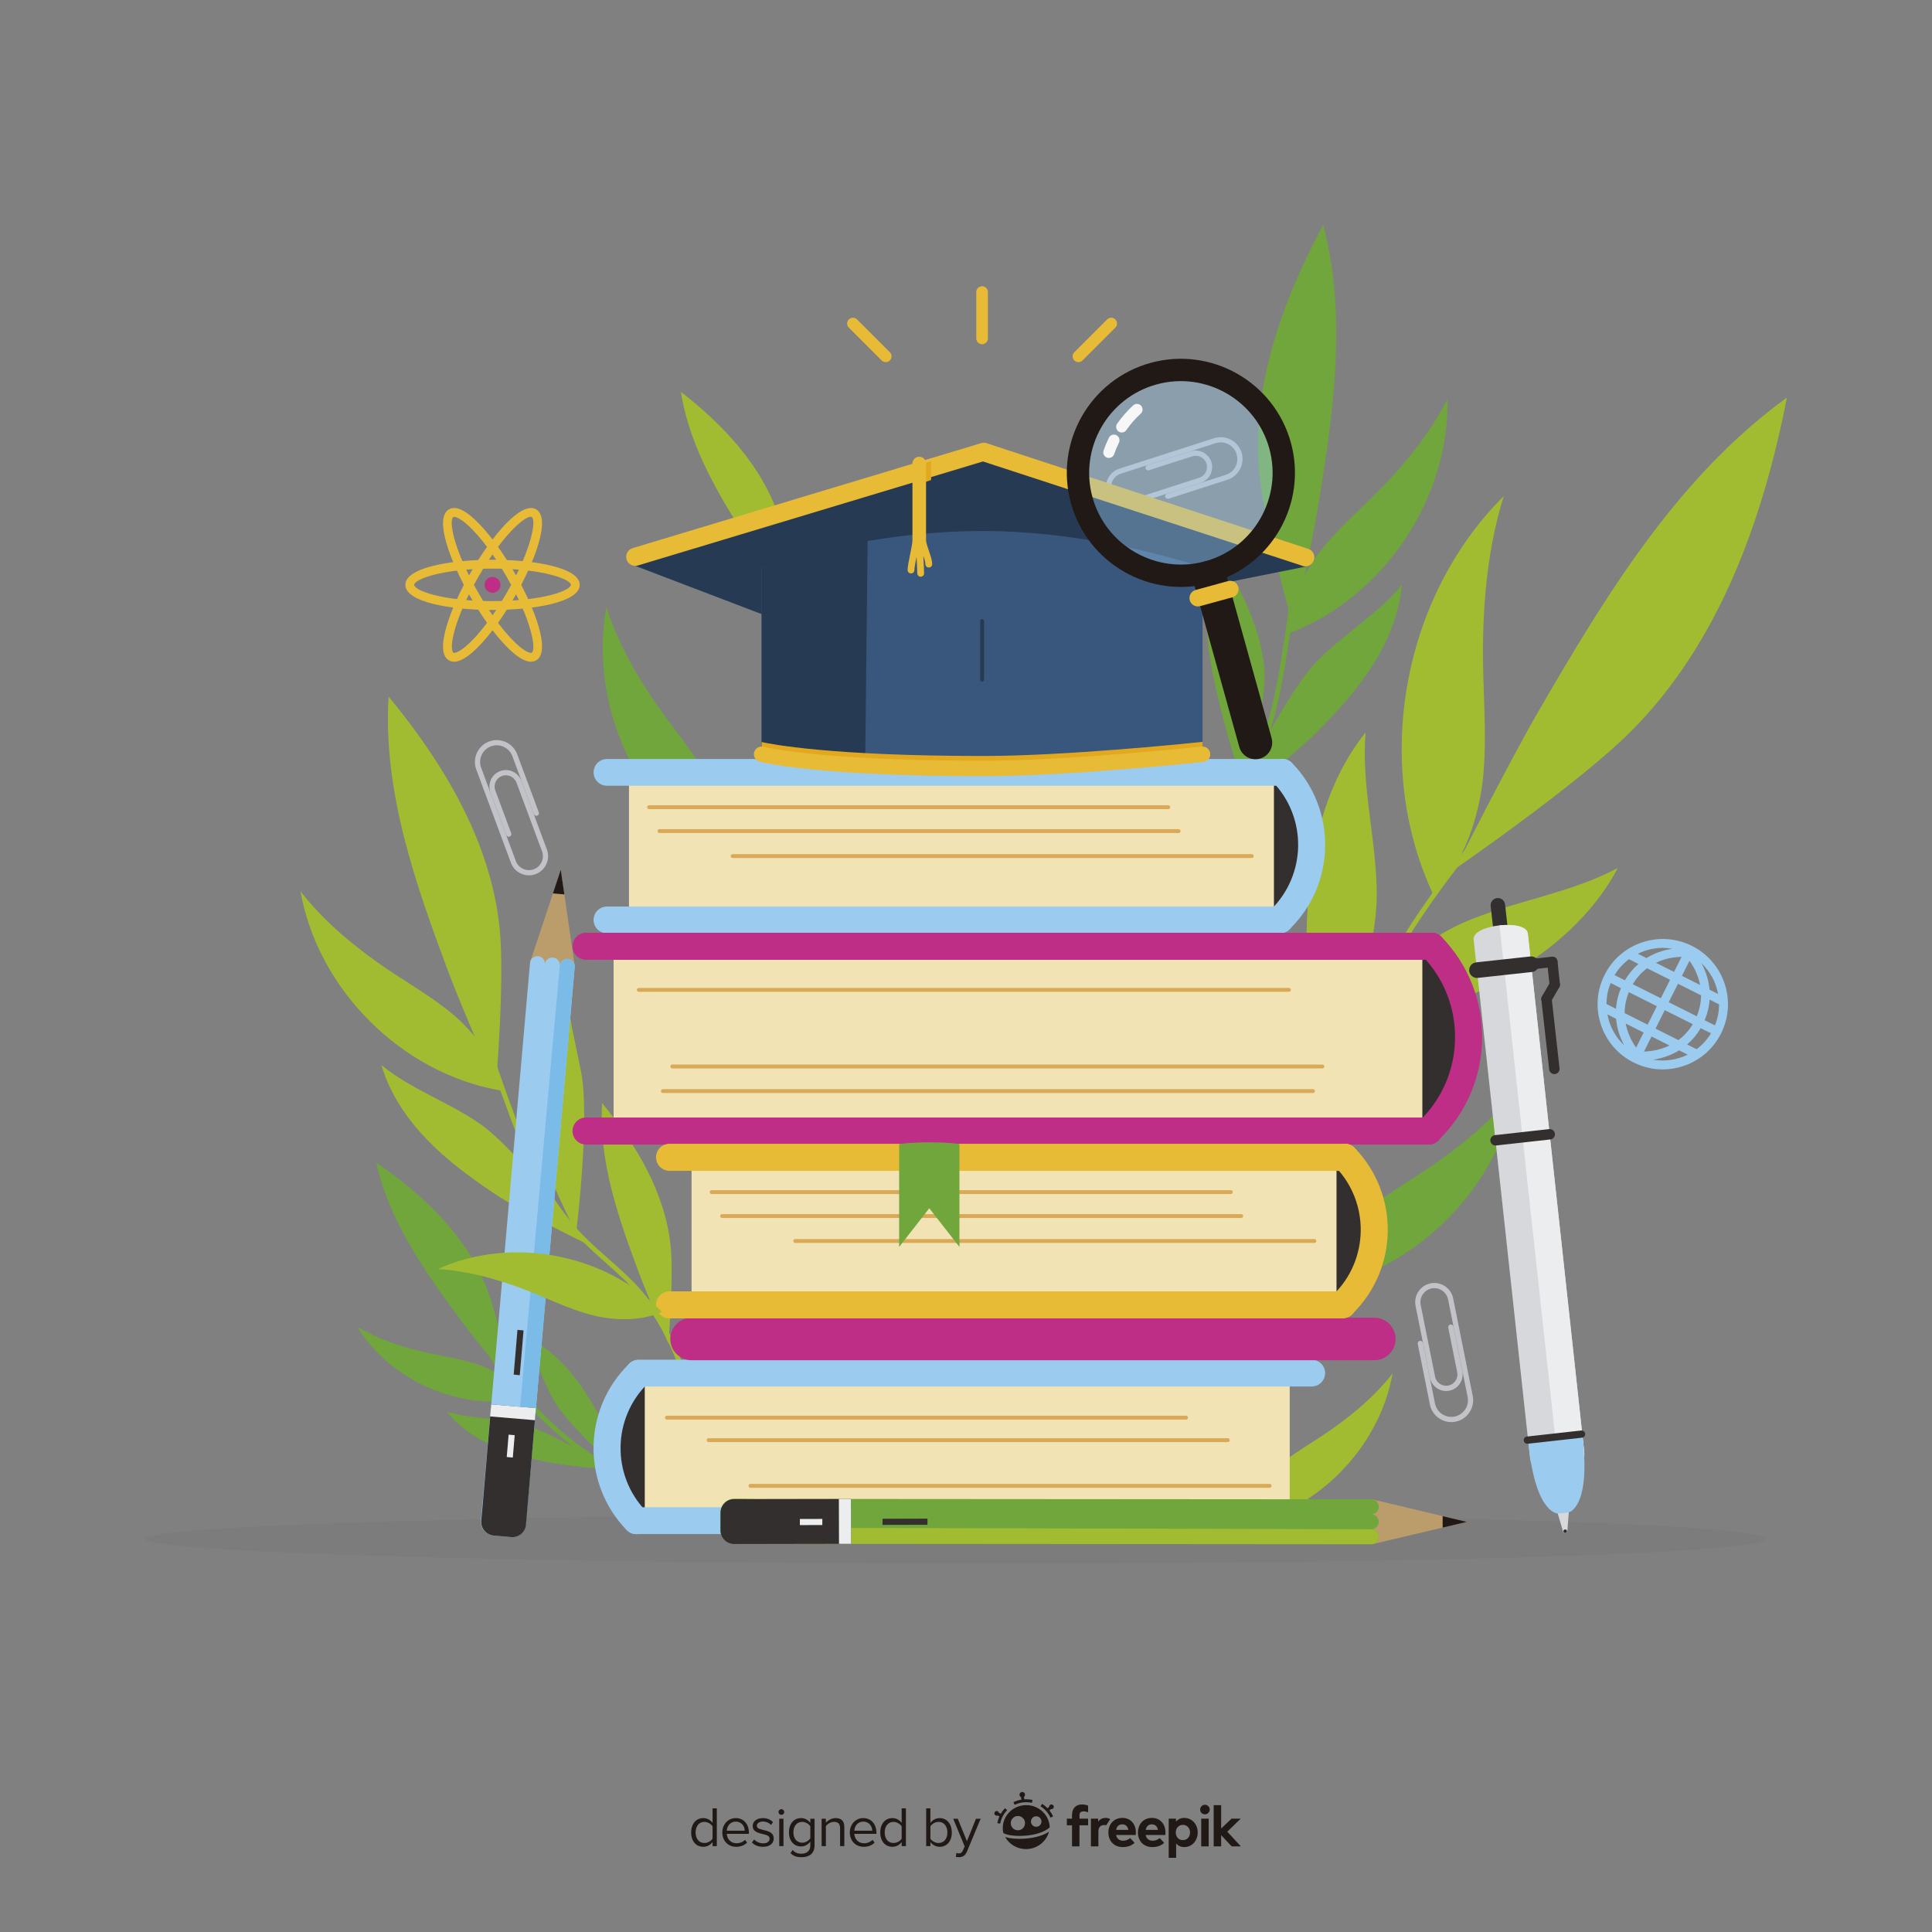 <?xml version="1.0" encoding="utf-8"?>
<!-- Generator: Adobe Illustrator 27.5.0, SVG Export Plug-In . SVG Version: 6.00 Build 0)  -->
<svg version="1.1" xmlns="http://www.w3.org/2000/svg" xmlns:xlink="http://www.w3.org/1999/xlink" x="0px" y="0px"
	 viewBox="0 0 500 500" style="enable-background:new 0 0 500 500;" xml:space="preserve">
<rect x="0" y="0" width="500" height="500" fill="#808080" stroke="none"/>
<!-- <g id="BACKGROUND">
	<g>
		<rect style="fill:#F9F9F9;" width="500" height="500"/>
	</g>
</g> -->
<g id="OBJECTS">
	<g style="opacity:0.5;">
		<path style="opacity:0.09;fill:#332F2E;" d="M456.713,398.253c0,3.542-78.317,6.414-199.614,6.414s-219.626-2.871-219.626-6.414
			c0-3.542,98.33-6.414,219.626-6.414S456.713,394.71,456.713,398.253z"/>
	</g>
	<g>
		<g>
			<path style="fill:#C2C3C8;" d="M291.186,130.982c-2.097,0-4.05-1.34-4.726-3.44c-0.837-2.604,0.6-5.404,3.202-6.241l24.521-7.89
				c2.966-0.955,6.158,0.683,7.112,3.649c0.955,2.967-0.683,6.158-3.649,7.112l-15.241,4.904c-0.353,0.117-0.732-0.08-0.847-0.435
				c-0.114-0.354,0.08-0.733,0.435-0.847l15.241-4.904c2.26-0.728,3.507-3.158,2.78-5.418c-0.351-1.09-1.109-1.98-2.137-2.507
				c-1.026-0.527-2.191-0.624-3.282-0.273l-24.521,7.89c-1.896,0.61-2.942,2.65-2.333,4.547c0.611,1.896,2.654,2.941,4.548,2.333
				l18.05-5.807c1.533-0.494,2.379-2.143,1.886-3.676c-0.494-1.533-2.139-2.376-3.676-1.886l-11.234,3.615
				c-0.353,0.115-0.732-0.08-0.847-0.435c-0.114-0.354,0.08-0.733,0.435-0.847l11.234-3.615c2.24-0.724,4.649,0.516,5.369,2.755
				c0.721,2.24-0.515,4.649-2.755,5.37l-18.05,5.807C292.199,130.906,291.688,130.982,291.186,130.982z"/>
		</g>
		<g>
			<g>
				<path style="fill:#70A63B;" d="M132.358,358.034c0,0-8.893-10.685-12.746-15.875c-9.39-12.648-18.829-25.899-22.254-41.275
					c11.921,8.175,23.019,18.514,28.392,31.934C128.977,340.878,132.358,358.034,132.358,358.034z"/>
			</g>
			<g>
				<g>
					<path style="fill:#70A63B;" d="M171.751,384.489c-18.836-4.612-32.762-18.2-43.743-33.51c-0.465-0.648-1.549-0.025-1.079,0.631
						c11.171,15.575,25.339,29.395,44.49,34.085C172.2,385.885,172.533,384.68,171.751,384.489L171.751,384.489z"/>
				</g>
			</g>
			<g>
				<path style="fill:#70A63B;" d="M135.662,361.901c-2.551-4.245-7.598-7.336-12.304-8.878c-4.706-1.542-9.663-2.14-14.473-3.318
					c-5.757-1.409-11.299-3.311-16.415-6.303C101.241,357.598,119.335,365.348,135.662,361.901z"/>
			</g>
			<g>
				<path style="fill:#70A63B;" d="M158.541,380.362c0,0-11.669-0.832-17.889-2.192c-4.687-1.025-9.358-2.266-13.714-4.277
					c-4.356-2.012-8.409-4.833-11.358-8.618c6.059,1.958,12.632,1.589,18.829,3.054
					C142.212,370.174,158.541,380.362,158.541,380.362z"/>
			</g>
			<g>
				<path style="fill:#70A63B;" d="M162.142,382.249c0,0-4.241-10.903-7.377-16.444c-2.363-4.176-4.928-8.271-8.136-11.839
					c-3.208-3.568-7.101-6.607-11.588-8.307c3.66,5.211,5.249,11.599,8.478,17.087C147.586,369.657,162.142,382.249,162.142,382.249
					z"/>
			</g>
		</g>
		<g>
			<path style="fill:#70A63B;" d="M187.629,223.519c1.473-7.575-1.145-16.418-4.986-23.112c-3.84-6.694-8.956-12.557-13.297-18.938
				c-5.195-7.636-9.629-15.619-12.431-24.419C152.262,182.634,165.129,210.481,187.629,223.519z"/>
		</g>
		<g>
			<g>
				<path style="fill:#70A63B;" d="M334.769,162.329c0,0,4.691-21.15,6.324-31.09c3.978-24.224,7.594-49.318,1.361-73.062
					c-10.678,19.834-18.67,42.079-16.533,64.504C327.204,136.15,334.769,162.329,334.769,162.329z"/>
			</g>
			<g>
				<g>
					<path style="fill:#70A63B;" d="M302.945,240.127c1.436-8.753,4.008-16.988,9.408-24.124c4.131-5.46,8.806-10.311,12.03-16.425
						c4.572-8.669,6.72-18.371,8.278-27.974c1.529-9.424,2.929-18.98,3.395-28.523c0.039-0.804-1.211-0.802-1.25,0
						c-0.489,10.02-1.968,20.061-3.64,29.944c-1.676,9.909-4.134,19.961-9.396,28.635c-3.299,5.437-7.825,9.897-11.487,15.061
						c-4.878,6.878-7.189,14.829-8.542,23.074C301.61,240.582,302.814,240.92,302.945,240.127L302.945,240.127z"/>
				</g>
			</g>
			<g>
				<path style="fill:#70A63B;" d="M333.648,163.891c-0.24-7.714,3.762-16.022,8.625-22.014c4.863-5.992,10.853-10.959,16.16-16.562
					c6.352-6.705,12.007-13.874,16.184-22.112C375.11,129.203,357.946,154.628,333.648,163.891z"/>
			</g>
			<g>
				<path style="fill:#70A63B;" d="M319.259,207.387c0,0,14.584-10.938,21.585-17.97c5.275-5.299,10.346-10.866,14.355-17.178
					c4.009-6.312,6.937-13.429,7.606-20.877c-6.286,7.679-15.206,12.743-22.088,19.893
					C332.051,180.258,319.259,207.387,319.259,207.387z"/>
			</g>
			<g>
				<path style="fill:#70A63B;" d="M321.779,203.715c0,0,5.274-18.108,5.505-28.027c0.174-7.475-3.499-21.931-15.257-36.149
					c0.734,9.896,0.478,13.281,0.415,23.204C312.362,175.238,321.779,203.715,321.779,203.715z"/>
			</g>
		</g>
		<g>
			<path style="fill:#A1BC31;" d="M206.408,158.332c0,0-7.901-10.786-11.291-15.997c-8.262-12.699-16.535-25.981-18.907-40.944
				c10.958,8.556,20.996,19.141,25.355,32.342C204.183,141.662,206.408,158.332,206.408,158.332z"/>
		</g>
		<g>
			<path style="fill:#70A63B;" d="M340.419,333.582c1.262-7.613,6.802-14.987,12.736-19.92c5.934-4.933,12.775-8.643,19.069-13.108
				c7.533-5.344,14.473-11.277,20.17-18.548C387.829,307.607,366.054,329.214,340.419,333.582z"/>
		</g>
		<g>
			<path style="fill:#A1BC31;" d="M320.442,395.108c0.97-5.853,5.229-11.521,9.791-15.313c4.562-3.792,9.82-6.644,14.659-10.077
				c5.791-4.108,11.126-8.669,15.505-14.258C356.887,375.14,340.148,391.75,320.442,395.108z"/>
		</g>
		<g>
			<path style="fill:#A1BC31;" d="M172.963,347.618c0,0-5.375-12.242-7.555-18.065c-5.312-14.188-10.509-28.948-9.581-44.069
				c8.842,10.728,16.347,23.238,17.741,37.07C174.405,330.862,172.963,347.618,172.963,347.618z"/>
		</g>
		<g>
			<g>
				<path style="fill:#A1BC31;" d="M376.541,224.886c0,0,13.988-27.61,21.195-40.067c17.561-30.358,36.312-61.349,64.715-81.922
					c-6.184,31.583-17.519,63.394-40.204,86.222C408.622,202.83,376.541,224.886,376.541,224.886z"/>
			</g>
			<g>
				<g>
					<path style="fill:#A1BC31;" d="M339.375,321.022c0.121-43.098,23.092-80.955,50.804-112.296
						c0.531-0.601-0.35-1.488-0.884-0.884c-27.93,31.588-51.048,69.753-51.17,113.18
						C338.122,321.826,339.372,321.827,339.375,321.022L339.375,321.022z"/>
				</g>
			</g>
			<g>
				<path style="fill:#A1BC31;" d="M370.879,231.411c7.914-7.677,12.066-20.181,13.031-31.164
					c0.965-10.983-0.243-22.034-0.121-33.059c0.146-13.195,1.468-26.173,5.371-38.778
					C362.811,154.601,355.152,197.752,370.879,231.411z"/>
			</g>
			<g>
				<path style="fill:#A1BC31;" d="M342.411,290.349c0,0-4.093-25.722-4.288-39.896c-0.147-10.681,0.184-21.435,2.344-31.897
					c2.16-10.462,6.23-20.676,12.946-28.984c-1.183,14.128,2.938,28.193,2.893,42.37
					C356.25,249.794,342.411,290.349,342.411,290.349z"/>
			</g>
			<g>
				<path style="fill:#A1BC31;" d="M330.572,274.766c0,0,25.231-6.463,38.315-11.916c9.86-4.109,19.598-8.685,28.34-14.824
					s16.499-13.932,21.454-23.396c-12.495,6.699-27.039,8.505-40.032,14.179C362.29,245.953,330.572,274.766,330.572,274.766z"/>
			</g>
		</g>
		<g>
			<g>
				<path style="fill:#A1BC31;" d="M128.336,280.947c0,0-8.709-19.836-12.241-29.27c-8.607-22.99-17.028-46.904-15.525-71.406
					c14.327,17.383,26.487,37.652,28.745,60.065C130.672,253.797,128.336,280.947,128.336,280.947z"/>
			</g>
			<g>
				<g>
					<path style="fill:#A1BC31;" d="M176.807,353.294c-2.93-7.82-6.746-15.159-12.571-21.217
						c-4.912-5.108-10.711-9.248-15.389-14.601c-7.153-8.185-11.72-18.186-15.478-28.287c-3.311-8.897-6.519-17.943-8.815-27.162
						c-0.194-0.78-1.4-0.45-1.205,0.332c2.297,9.219,5.505,18.265,8.815,27.162c3.419,9.188,7.461,18.263,13.508,26.052
						c4.364,5.62,9.819,9.959,14.995,14.768c7.017,6.52,11.587,14.346,14.936,23.284
						C175.881,354.372,177.09,354.049,176.807,353.294L176.807,353.294z"/>
				</g>
			</g>
			<g>
				<path style="fill:#A1BC31;" d="M129.739,282.262c-1.262-7.613-6.802-14.987-12.736-19.92
					c-5.934-4.933-12.774-8.643-19.069-13.108c-7.533-5.344-14.473-11.278-20.17-18.548
					C82.33,256.286,104.105,277.893,129.739,282.262z"/>
			</g>
			<g>
				<path style="fill:#A1BC31;" d="M152.302,322.134c0,0-16.431-7.898-24.663-13.436c-6.204-4.173-12.259-8.65-17.418-14.063
					c-5.158-5.413-9.413-11.827-11.515-19.002c7.657,6.312,17.392,9.548,25.531,15.225
					C134.485,298.006,152.302,322.134,152.302,322.134z"/>
			</g>
			<g>
				<path style="fill:#A1BC31;" d="M149.117,319.022c0,0-8.69-16.739-10.843-26.424c-1.622-7.299-0.827-22.193,7.946-38.423
					c1.202,9.851,2.111,13.121,4.1,22.843C152.824,289.259,149.117,319.022,149.117,319.022z"/>
			</g>
		</g>
		<g>
			<g>
				<path style="fill:#332F2E;" d="M331.86,237.973h-4.617v-38.086h4.617c0,0,7.617,14.332,7.617,19.093
					C339.477,223.741,331.86,237.973,331.86,237.973z"/>
			</g>
			<g>
				<path style="fill:#9BCBEE;" d="M331.289,241.473c-0.913,0-1.826-0.355-2.513-1.063c-1.346-1.388-1.312-3.604,0.076-4.949
					c9.275-8.996,9.502-23.861,0.505-33.137c-1.346-1.388-1.312-3.604,0.076-4.949c1.387-1.345,3.603-1.313,4.949,0.076
					c11.684,12.046,11.389,31.352-0.657,43.035C333.046,241.145,332.167,241.473,331.289,241.473z"/>
			</g>
			<g>
				<rect x="162.781" y="199.887" style="fill:#F1E3B4;" width="166.912" height="38.186"/>
			</g>
			<g>
				<path style="fill:#9BCBEE;" d="M331.871,203.351H157.082c-1.913,0-3.463-1.551-3.463-3.464s1.551-3.464,3.463-3.464h174.788
					c1.913,0,3.464,1.551,3.464,3.464S333.784,203.351,331.871,203.351z"/>
			</g>
			<g>
				<path style="fill:#9BCBEE;" d="M331.289,241.538H157.082c-1.913,0-3.463-1.551-3.463-3.464s1.551-3.464,3.463-3.464h174.207
					c1.913,0,3.464,1.551,3.464,3.464S333.203,241.538,331.289,241.538z"/>
			</g>
			<g>
				<path style="fill:#D9A957;" d="M302.342,209.396H167.978c-0.276,0-0.5-0.224-0.5-0.5s0.224-0.5,0.5-0.5h134.364
					c0.276,0,0.5,0.224,0.5,0.5S302.619,209.396,302.342,209.396z"/>
			</g>
			<g>
				<path style="fill:#D9A957;" d="M305.035,215.588H170.67c-0.276,0-0.5-0.224-0.5-0.5s0.224-0.5,0.5-0.5h134.364
					c0.276,0,0.5,0.224,0.5,0.5S305.311,215.588,305.035,215.588z"/>
			</g>
			<g>
				<path style="fill:#D9A957;" d="M323.966,222.051H189.603c-0.276,0-0.5-0.224-0.5-0.5s0.224-0.5,0.5-0.5h134.363
					c0.276,0,0.5,0.224,0.5,0.5S324.243,222.051,323.966,222.051z"/>
			</g>
		</g>
		<g>
			<g>
				<path style="fill:#332F2E;" d="M164.699,355.46h4.617v38.086h-4.617c0,0-7.617-14.332-7.617-19.093
					S164.699,355.46,164.699,355.46z"/>
			</g>
			<g>
				<rect x="166.867" y="355.36" style="fill:#F1E3B4;" width="166.912" height="38.186"/>
			</g>
			<g>
				<g>
					<path style="fill:#9BCBEE;" d="M164.689,397.045c-0.913,0-1.826-0.355-2.512-1.063c-11.684-12.046-11.389-31.352,0.656-43.035
						c1.387-1.345,3.602-1.313,4.95,0.076c1.346,1.387,1.312,3.603-0.076,4.949c-9.274,8.996-9.501,23.861-0.505,33.137
						c1.346,1.388,1.312,3.604-0.076,4.949C166.446,396.717,165.567,397.045,164.689,397.045z"/>
				</g>
				<g>
					<path style="fill:#9BCBEE;" d="M339.478,397.009H164.689c-1.913,0-3.463-1.551-3.463-3.464s1.551-3.464,3.463-3.464h174.789
						c1.913,0,3.464,1.551,3.464,3.464S341.391,397.009,339.478,397.009z"/>
				</g>
				<g>
					<path style="fill:#9BCBEE;" d="M339.478,358.824H165.27c-1.913,0-3.463-1.551-3.463-3.464s1.551-3.464,3.463-3.464h174.208
						c1.913,0,3.464,1.551,3.464,3.464S341.391,358.824,339.478,358.824z"/>
				</g>
				<g>
					<path style="fill:#D9A957;" d="M328.581,385.038H194.218c-0.276,0-0.5-0.224-0.5-0.5s0.224-0.5,0.5-0.5h134.363
						c0.276,0,0.5,0.224,0.5,0.5S328.858,385.038,328.581,385.038z"/>
				</g>
				<g>
					<path style="fill:#D9A957;" d="M317.758,373.208H183.394c-0.276,0-0.5-0.224-0.5-0.5s0.224-0.5,0.5-0.5h134.364
						c0.276,0,0.5,0.224,0.5,0.5S318.035,373.208,317.758,373.208z"/>
				</g>
				<g>
					<path style="fill:#D9A957;" d="M306.956,367.382H172.593c-0.276,0-0.5-0.224-0.5-0.5s0.224-0.5,0.5-0.5h134.363
						c0.276,0,0.5,0.224,0.5,0.5S307.233,367.382,306.956,367.382z"/>
				</g>
			</g>
		</g>
		<g>
			<path style="fill:#BE2D86;" d="M355.674,352.027H178.977c-3.037,0-5.5-2.463-5.5-5.5s2.463-5.5,5.5-5.5h176.697
				c3.037,0,5.5,2.463,5.5,5.5S358.711,352.027,355.674,352.027z"/>
		</g>
		<g>
			<g>
				<path style="fill:#332F2E;" d="M370.529,292.586h-5.782v-47.691h5.782c0,0,9.538,17.947,9.538,23.908
					C380.067,274.764,370.529,292.586,370.529,292.586z"/>
			</g>
			<g>
				<path style="fill:#BE2D86;" d="M369.814,296.085c-0.913,0-1.826-0.355-2.513-1.063c-1.346-1.388-1.312-3.604,0.076-4.949
					c5.801-5.626,9.063-13.167,9.187-21.235c0.123-8.067-2.907-15.706-8.534-21.507c-1.346-1.388-1.312-3.604,0.076-4.949
					c1.387-1.345,3.603-1.313,4.949,0.076c6.928,7.143,10.659,16.55,10.508,26.487s-4.169,19.226-11.313,26.153
					C371.571,295.757,370.692,296.085,369.814,296.085z"/>
			</g>
			<g>
				<rect x="158.805" y="244.894" style="fill:#F1E3B4;" width="209.298" height="47.817"/>
			</g>
			<g>
				<path style="fill:#BE2D86;" d="M370.542,248.394H151.67c-1.933,0-3.5-1.567-3.5-3.5s1.567-3.5,3.5-3.5h218.873
					c1.933,0,3.5,1.567,3.5,3.5S372.475,248.394,370.542,248.394z"/>
			</g>
			<g>
				<path style="fill:#BE2D86;" d="M369.814,296.211H151.67c-1.933,0-3.5-1.567-3.5-3.5s1.567-3.5,3.5-3.5h218.144
					c1.933,0,3.5,1.567,3.5,3.5S371.746,296.211,369.814,296.211z"/>
			</g>
			<g>
				<path style="fill:#D9A957;" d="M333.566,256.674H165.314c-0.276,0-0.5-0.224-0.5-0.5s0.224-0.5,0.5-0.5h168.252
					c0.276,0,0.5,0.224,0.5,0.5S333.842,256.674,333.566,256.674z"/>
			</g>
			<g>
				<path style="fill:#D9A957;" d="M342.23,276.503H173.978c-0.276,0-0.5-0.224-0.5-0.5s0.224-0.5,0.5-0.5H342.23
					c0.276,0,0.5,0.224,0.5,0.5S342.506,276.503,342.23,276.503z"/>
			</g>
			<g>
				<path style="fill:#D9A957;" d="M339.81,282.867H171.558c-0.276,0-0.5-0.224-0.5-0.5s0.224-0.5,0.5-0.5H339.81
					c0.276,0,0.5,0.224,0.5,0.5S340.086,282.867,339.81,282.867z"/>
			</g>
		</g>
		<g>
			<g>
				<path style="fill:#332F2E;" d="M348.057,337.594h-4.617v-38.086h4.617c0,0,7.617,14.332,7.617,19.093
					S348.057,337.594,348.057,337.594z"/>
			</g>
			<g>
				<path style="fill:#E8BB37;" d="M347.486,341.094c-0.913,0-1.826-0.355-2.513-1.063c-1.346-1.388-1.312-3.604,0.076-4.949
					c9.274-8.996,9.502-23.861,0.506-33.137c-1.346-1.388-1.312-3.604,0.076-4.949c1.387-1.346,3.603-1.313,4.949,0.076
					c11.683,12.046,11.388,31.352-0.658,43.035C349.243,340.766,348.364,341.094,347.486,341.094z"/>
			</g>
			<g>
				<rect x="178.977" y="299.508" style="fill:#F1E3B4;" width="166.912" height="38.186"/>
			</g>
			<g>
				<path style="fill:#E8BB37;" d="M348.068,303.008H173.279c-1.933,0-3.5-1.567-3.5-3.5s1.567-3.5,3.5-3.5h174.789
					c1.933,0,3.5,1.567,3.5,3.5S350,303.008,348.068,303.008z"/>
			</g>
			<g>
				<path style="fill:#E8BB37;" d="M347.486,341.194H173.279c-1.933,0-3.5-1.567-3.5-3.5s1.567-3.5,3.5-3.5h174.207
					c1.933,0,3.5,1.567,3.5,3.5S349.418,341.194,347.486,341.194z"/>
			</g>
			<g>
				<path style="fill:#D9A957;" d="M318.538,309.016H184.175c-0.276,0-0.5-0.224-0.5-0.5s0.224-0.5,0.5-0.5h134.363
					c0.276,0,0.5,0.224,0.5,0.5S318.815,309.016,318.538,309.016z"/>
			</g>
			<g>
				<path style="fill:#D9A957;" d="M321.231,315.209H186.868c-0.276,0-0.5-0.224-0.5-0.5s0.224-0.5,0.5-0.5h134.363
					c0.276,0,0.5,0.224,0.5,0.5S321.507,315.209,321.231,315.209z"/>
			</g>
			<g>
				<path style="fill:#D9A957;" d="M340.163,321.671H205.799c-0.276,0-0.5-0.224-0.5-0.5s0.224-0.5,0.5-0.5h134.364
					c0.276,0,0.5,0.224,0.5,0.5S340.44,321.671,340.163,321.671z"/>
			</g>
			<g>
				<g>
					<path style="fill:#70A63B;" d="M248.301,322.698l-7.801-10l-7.801,10v-26.467c0-0.093,0.065-0.17,0.157-0.182
						c0.676-0.089,3.491-0.422,7.644-0.422c4.556,0,7.038,0.326,7.65,0.419c0.09,0.014,0.151,0.09,0.151,0.182V322.698z"/>
				</g>
			</g>
		</g>
		<g>
			<g>
				<polygon style="fill:#BB9D6C;" points="145.125,225.095 137.183,249.012 148.752,250.049 				"/>
			</g>
			<g>
				<polygon style="fill:#211915;" points="145.125,225.095 143.094,231.213 146.053,231.473 				"/>
			</g>
			<g>
				<path style="fill:#9BCBEE;" d="M148.732,250.266c0.095-1.065-0.69-2.005-1.755-2.101c-1.065-0.095-2.005,0.69-2.101,1.755
					c0.095-1.065-0.69-2.005-1.755-2.101c-1.065-0.095-2.005,0.69-2.101,1.755c0.095-1.065-0.69-2.005-1.755-2.101
					c-1.065-0.095-2.005,0.69-2.101,1.755l-12.228,139.206l-0.022-0.002l-0.459,5.116c-0.174,1.944,1.26,3.66,3.204,3.835
					l4.53,0.406c1.944,0.174,3.66-1.26,3.835-3.204l0.169-1.89l0.023,0.002L148.732,250.266z"/>
			</g>
			<g>
				<path style="fill:#7BBBE8;" d="M148.732,250.266c0.095-1.065-0.69-2.005-1.755-2.101c-1.065-0.095-2.005,0.69-2.101,1.755
					c0.09-1.001-11.909,132.071-13.26,147.817l0.573,0.052c1.944,0.174,3.66-1.26,3.835-3.204l0.169-1.89l0.023,0.002
					L148.732,250.266z"/>
			</g>
			<g>
				<path style="fill:#332F2E;" d="M127.14,363.448l-2.133,24.993l-0.459,5.116c-0.174,1.944,1.26,3.66,3.204,3.835l4.53,0.406
					c1.944,0.174,3.66-1.26,3.835-3.204l0.169-1.89l2.411-28.279L127.14,363.448z"/>
			</g>
			<g>
				<polygon style="fill:#ECEDEF;" points="127.127,363.447 126.841,366.569 138.422,367.547 138.709,364.425 				"/>
			</g>
			<g>
				<polygon style="fill:#332F2E;" points="135.494,344.32 133.921,344.164 132.943,355.746 134.516,355.902 				"/>
			</g>
			<g>
				<polygon style="fill:#ECEDEF;" points="133.205,371.426 131.632,371.282 131.143,377.073 132.716,377.217 				"/>
			</g>
		</g>
		<g>
			<path style="fill:#A1BC31;" d="M171.303,339.487c-5.638,2.629-13.064,2.304-19.048,0.605c-5.984-1.699-11.567-4.558-17.403-6.71
				c-6.985-2.575-14.092-4.487-21.522-4.964C132.433,319.793,156.72,324.43,171.303,339.487z"/>
		</g>
		<g>
			<path style="fill:#C2C3C8;" d="M136.893,226.538c-0.705,0-1.409-0.152-2.072-0.456c-1.208-0.554-2.126-1.54-2.585-2.777
				l-8.974-24.146c-1.086-2.922,0.408-6.182,3.33-7.268c1.41-0.526,2.944-0.466,4.32,0.165c1.376,0.63,2.423,1.754,2.947,3.164
				l5.578,15.008c0.13,0.349-0.048,0.736-0.396,0.865c-0.348,0.131-0.736-0.048-0.865-0.396l-5.578-15.008
				c-0.399-1.073-1.196-1.929-2.246-2.409c-1.048-0.479-2.217-0.524-3.291-0.127c-2.226,0.827-3.364,3.312-2.537,5.537l8.974,24.146
				c0.694,1.867,2.778,2.82,4.646,2.129c1.868-0.694,2.823-2.779,2.129-4.647l-6.605-17.772c-0.561-1.51-2.247-2.282-3.756-1.722
				c-1.51,0.562-2.282,2.247-1.721,3.757l4.111,11.063c0.13,0.349-0.048,0.736-0.396,0.865c-0.347,0.131-0.736-0.048-0.865-0.396
				l-4.111-11.063c-0.82-2.205,0.308-4.667,2.513-5.487c2.206-0.822,4.668,0.309,5.487,2.515l6.605,17.772
				c0.953,2.564-0.358,5.426-2.922,6.378C138.055,226.434,137.474,226.538,136.893,226.538z"/>
		</g>
		<g>
			<path style="fill:#C2C3C8;" d="M375.598,368.037c-1.103,0-2.183-0.325-3.126-0.953c-1.26-0.839-2.117-2.113-2.413-3.588
				l-3.149-15.698c-0.073-0.365,0.163-0.72,0.527-0.793c0.363-0.074,0.719,0.163,0.793,0.527l3.149,15.698
				c0.226,1.122,0.878,2.093,1.839,2.732c0.96,0.639,2.108,0.866,3.229,0.643c2.328-0.467,3.843-2.741,3.376-5.069l-5.067-25.256
				c-0.393-1.954-2.311-3.225-4.254-2.832c-1.954,0.392-3.224,2.301-2.832,4.254l3.729,18.59c0.152,0.762,0.596,1.42,1.247,1.854
				c0.652,0.433,1.431,0.591,2.191,0.436c0.762-0.152,1.42-0.596,1.854-1.247c0.435-0.652,0.589-1.431,0.437-2.191l-2.321-11.57
				c-0.073-0.365,0.163-0.72,0.527-0.793c0.361-0.074,0.719,0.163,0.793,0.527l2.321,11.57c0.224,1.114-0.003,2.252-0.636,3.203
				c-0.634,0.951-1.596,1.598-2.709,1.821c-1.115,0.226-2.251-0.002-3.203-0.636c-0.951-0.633-1.598-1.596-1.821-2.709l-3.729-18.59
				c-0.538-2.683,1.206-5.302,3.887-5.84c1.294-0.259,2.616,0.002,3.722,0.738c1.106,0.736,1.858,1.854,2.118,3.148l5.067,25.257
				c0.612,3.056-1.375,6.041-4.431,6.654C376.342,368,375.968,368.037,375.598,368.037z"/>
		</g>
		<g>
			<g>
				<g>
					<polygon style="fill:#273A53;" points="338.211,146.578 311.215,151.987 197.112,158.928 164.408,146.447 254.384,116.941 
											"/>
				</g>
			</g>
			<g>
				<path style="fill:#E8BB37;" d="M338.887,142.148l-83.149-27.314c-0.05-0.026-0.103-0.039-0.154-0.061
					c-0.078-0.034-0.155-0.069-0.237-0.094c-0.071-0.022-0.142-0.035-0.214-0.05c-0.078-0.016-0.154-0.034-0.234-0.042
					c-0.078-0.008-0.155-0.007-0.232-0.008c-0.074,0-0.148-0.003-0.223,0.004c-0.088,0.008-0.174,0.027-0.26,0.044
					c-0.051,0.011-0.102,0.012-0.154,0.026l-90.245,27.184c-1.25,0.344-1.984,1.636-1.64,2.886c0.286,1.041,1.231,1.725,2.262,1.725
					c0.206,0,0.416-0.027,0.624-0.085l89.356-26.939l82.332,26.889c0.347,0.18,0.717,0.266,1.082,0.266
					c0.848,0,1.665-0.46,2.084-1.264C340.484,144.164,340.036,142.747,338.887,142.148z"/>
			</g>
			<g>
				<polygon style="fill:#E2A91F;" points="240.977,124.217 240.977,119.308 237.456,120.564 237.456,125.475 				"/>
			</g>
			<g>
				<g>
					<path style="fill:#39567D;" d="M311.215,195.201c0,0-34.152,3.686-56.831,3.686c-26.684,0-57.272-3.686-57.272-3.686v-48.365
						c0,0,25.598-9.416,57.272-9.416c29.947,0,56.831,9.416,56.831,9.416V195.201z"/>
				</g>
			</g>
			<g>
				<g>
					<path style="fill:#273A53;" d="M223.907,197.677c-16.554-1.091-26.795-2.476-26.795-2.476v-48.365
						c0,0,10.976-4.895,27.447-8.274L223.907,197.677z"/>
				</g>
			</g>
			<g>
				<g>
					<g>
						<path style="fill:#E2A91F;" d="M254.487,199.711c-36.999,0-52.956-2.609-57.375-3.513l0-4.16
							c2.215,0.501,17.568,3.61,57.375,3.61c20.755,0,51.442-3.1,56.728-3.65v4.085
							C304.835,196.741,274.935,199.711,254.487,199.711z"/>
					</g>
				</g>
			</g>
			<g>
				<g>
					<g>
						<path style="fill:#E8BB37;" d="M254.384,200.887c-43.119,0-57.206-3.6-57.784-3.753c-1.068-0.283-1.704-1.378-1.422-2.445
							s1.378-1.703,2.445-1.422c0.136,0.035,14.347,3.62,56.761,3.62c22.31,0,56.276-3.639,56.616-3.675
							c1.093-0.116,2.085,0.675,2.203,1.773c0.119,1.099-0.676,2.085-1.773,2.203C311.087,197.226,276.91,200.887,254.384,200.887z"
							/>
					</g>
				</g>
			</g>
			<g>
				<path style="fill:#E8BB37;" d="M240.409,142.601c-0.35-1.028-0.748-2.194-0.748-2.823c0-0.003-0.001-0.005-0.001-0.008v-19.807
					c0-0.972-0.788-1.761-1.761-1.761c-0.972,0-1.76,0.788-1.76,1.761v19.815c0,0.028,0.007,0.054,0.008,0.082
					c-0.021,0.721-0.333,2.253-0.611,3.617c-0.335,1.64-0.651,3.188-0.651,4.052c0,0.486,0.394,0.88,0.88,0.88
					c0.486,0,0.88-0.394,0.88-0.88c0-0.643,0.288-2.092,0.561-3.435c0,0.01,0.001,0.019,0.001,0.029
					c0.091,1.72,0.186,3.498,0.186,4.249c0,0.486,0.394,0.88,0.88,0.88c0.486,0,0.88-0.394,0.88-0.88
					c0-0.797-0.092-2.52-0.189-4.342c-0.004-0.08-0.008-0.16-0.013-0.24c0.282,0.848,0.54,1.697,0.54,2.202
					c0,0.486,0.394,0.88,0.88,0.88c0.486,0,0.88-0.394,0.88-0.88C241.252,145.072,240.843,143.872,240.409,142.601z"/>
			</g>
			<g>
				<path style="fill:#273A53;" d="M254.163,176.412c-0.276,0-0.5-0.224-0.5-0.5v-15.195c0-0.276,0.224-0.5,0.5-0.5
					s0.5,0.224,0.5,0.5v15.195C254.663,176.188,254.44,176.412,254.163,176.412z"/>
			</g>
		</g>
		<g>
			<g>
				<path style="fill:#E8BB37;" d="M127.468,157.864c-10.866,0-22.562-2.035-22.562-6.502c0-4.467,11.696-6.501,22.562-6.501
					s22.562,2.035,22.562,6.501C150.03,155.83,138.334,157.864,127.468,157.864z M127.468,147.152
					c-13.116,0-20.271,2.781-20.271,4.21s7.155,4.211,20.271,4.211s20.271-2.782,20.271-4.211S140.584,147.152,127.468,147.152z"/>
			</g>
			<g>
				<path style="fill:#E8BB37;" d="M137.409,171.251c-1.675,0-3.844-1.367-6.472-4.084c-2.962-3.063-6.193-7.521-9.099-12.554
					c-5.433-9.411-9.519-20.556-5.65-22.79c1.788-1.034,4.417,0.224,7.812,3.734c2.962,3.063,6.193,7.521,9.099,12.554
					c5.434,9.411,9.519,20.556,5.651,22.79C138.345,171.135,137.898,171.251,137.409,171.251z M117.538,133.766
					c-0.095,0-0.163,0.016-0.205,0.041c-1.238,0.715-0.07,8.303,6.488,19.661c2.815,4.875,5.927,9.175,8.762,12.107
					c3.161,3.269,4.723,3.515,5.021,3.343l0,0c1.238-0.715,0.069-8.302-6.489-19.661c-2.815-4.875-5.927-9.175-8.762-12.107
					C119.642,134.346,118.108,133.766,117.538,133.766z"/>
			</g>
			<g>
				<path style="fill:#E8BB37;" d="M117.528,171.251c-0.489,0-0.936-0.116-1.34-0.35l0,0c-1.789-1.033-2.015-3.938-0.672-8.633
					c1.171-4.097,3.417-9.125,6.323-14.157c5.433-9.411,13.042-18.526,16.912-16.289c3.868,2.234-0.218,13.38-5.651,22.79
					c-2.906,5.033-6.137,9.492-9.099,12.554C121.372,169.884,119.203,171.251,117.528,171.251z M137.307,133.738
					c-1.713,0-7.349,4.89-13.486,15.52c-2.814,4.875-4.982,9.72-6.104,13.641c-1.25,4.373-0.683,5.848-0.385,6.02l0,0
					c0.299,0.172,1.858-0.073,5.02-3.343c2.835-2.932,5.947-7.232,8.762-12.107c6.558-11.358,7.727-18.946,6.489-19.661
					C137.524,133.761,137.425,133.738,137.307,133.738z"/>
			</g>
			<g>
				<circle style="fill:#BE2D86;" cx="127.468" cy="151.362" r="2.053"/>
			</g>
		</g>
		<g>
			<path style="fill:#9BCBEE;" d="M437.889,244.804c-4.029-2.021-8.603-2.351-12.879-0.928c-4.276,1.421-7.744,4.422-9.763,8.451
				c-2.02,4.028-2.349,8.603-0.928,12.879s4.422,7.743,8.451,9.762c2.382,1.194,4.954,1.798,7.543,1.798
				c1.79,0,3.588-0.289,5.336-0.87c4.276-1.421,7.744-4.422,9.763-8.451C449.58,259.129,446.205,248.972,437.889,244.804z
				 M443.826,265.37l-2.663-1.335c0.735-1.739,1.161-3.532,1.289-5.334l2.442,1.224C444.892,261.752,444.548,263.596,443.826,265.37
				z M434.374,269.174l-5.929-2.972l2.395-4.779l7.249,3.633C437.107,266.695,435.848,268.076,434.374,269.174z M415.756,259.843
				c0.004-1.853,0.362-3.693,1.075-5.441l2.665,1.336c-0.735,1.738-1.161,3.531-1.287,5.334L415.756,259.843z M421.544,256.764
				l7.249,3.633l-2.395,4.779l-5.933-2.974C420.465,260.366,420.819,258.531,421.544,256.764z M426.246,250.58l5.968,2.991
				l-2.396,4.78l-7.25-3.634C423.553,253.062,424.794,251.676,426.246,250.58z M437.241,248.65c1.41,1.987,2.326,4.097,2.735,6.25
				l-4.689-2.35L437.241,248.65z M433.24,251.524l-4.686-2.348c1.968-0.958,4.205-1.488,6.639-1.549L433.24,251.524z
				 M425.372,267.223l-1.951,3.893c-1.378-1.962-2.28-4.07-2.691-6.22L425.372,267.223z M427.419,268.249l4.636,2.324
				c-1.968,0.955-4.194,1.493-6.586,1.567L427.419,268.249z M431.866,259.376l2.395-4.78l5.971,2.992
				c-0.011,1.82-0.379,3.643-1.115,5.421L431.866,259.376z M444.646,257.24l-2.217-1.111c-0.204-2.338-0.905-4.653-2.097-6.845
				C442.605,251.432,444.087,254.237,444.646,257.24z M430.354,245.307c0.811,0,1.625,0.092,2.436,0.231
				c-2.447,0.361-4.704,1.181-6.687,2.409l-2.232-1.119C425.877,245.838,428.097,245.307,430.354,245.307z M421.575,248.239
				l2.452,1.229c-1.369,1.181-2.551,2.594-3.505,4.224l-2.673-1.34C418.838,250.711,420.114,249.333,421.575,248.239z
				 M416.493,264.484c-0.214-0.645-0.366-1.299-0.488-1.956l2.228,1.117c0.206,2.347,0.911,4.671,2.112,6.871
				C418.596,268.878,417.27,266.822,416.493,264.484z M427.81,274.241c2.473-0.356,4.753-1.177,6.75-2.413l2.217,1.111
				C434.032,274.289,430.894,274.78,427.81,274.241z M439.076,271.531l-2.444-1.225c1.37-1.181,2.556-2.592,3.508-4.222l2.661,1.333
				C441.811,269.057,440.539,270.436,439.076,271.531z"/>
		</g>
		<g>
			<g>
				<g>
					<path style="fill:#D7D8DC;" d="M401.352,383.246l4.625-0.491c0.354-0.038,0.655,0.255,0.628,0.609l-0.972,12.876
						c-0.048,0.631-0.935,0.725-1.114,0.118l-3.653-12.385C400.766,383.633,400.999,383.284,401.352,383.246z"/>
				</g>
			</g>
			<g>
				<g>
					<path style="fill:#332F2E;" d="M389.413,250.179c-1.025,0.109-1.947-0.631-2.062-1.657l-1.566-14.028
						c-0.115-1.029,0.627-1.957,1.656-2.072c0.004,0,0.006-0.001,0.01-0.001c1.025-0.109,1.947,0.631,2.062,1.657l1.566,14.028
						c0.115,1.029-0.627,1.957-1.656,2.072C389.419,250.178,389.416,250.179,389.413,250.179z"/>
				</g>
			</g>
			<g>
				<g>
					<path style="fill:#D7D8DC;" d="M403.736,383.409L403.736,383.409c-3.859,0.421-7.36-2.391-7.781-6.25l-14.582-134.016
						c-0.421-3.859,13.61-5.39,14.031-1.531l14.582,134.016C410.407,379.487,407.595,382.988,403.736,383.409z"/>
				</g>
			</g>
			<g>
				<g>
					<path style="fill:#ECEDEF;" d="M403.736,383.409L403.736,383.409l-15.664-143.925c3.508-0.383,7.121,0.199,7.331,2.128
						l14.582,134.016C410.407,379.487,407.595,382.988,403.736,383.409z"/>
				</g>
			</g>
			<g>
				<g>
					<path style="fill:#332F2E;" d="M387.187,296.453c-0.737,0.078-1.399-0.453-1.481-1.19c-0.083-0.739,0.45-1.406,1.189-1.488
						l14.027-1.566c0.003,0,0.005,0,0.007-0.001c0.737-0.078,1.399,0.453,1.481,1.19c0.083,0.739-0.45,1.406-1.189,1.488
						l-14.027,1.566C387.192,296.453,387.19,296.453,387.187,296.453z"/>
				</g>
			</g>
			<g>
				<g>
					<path style="fill:#332F2E;" d="M402.413,277.972c-0.736,0.078-1.398-0.452-1.481-1.188l-2.039-18.093
						c-0.083-0.74,0.448-1.407,1.187-1.49c0.004,0,0.006-0.001,0.009-0.001c0.736-0.078,1.398,0.452,1.481,1.188l2.039,18.093
						c0.083,0.74-0.448,1.407-1.187,1.49C402.418,277.971,402.416,277.972,402.413,277.972z"/>
				</g>
			</g>
			<g>
				<g>
					<path style="fill:#332F2E;" d="M396.413,250.896c-0.735,0.078-1.397-0.451-1.48-1.187c-0.084-0.739,0.447-1.406,1.186-1.49
						l5.471-0.624c0.003,0,0.006-0.001,0.01-0.001c0.735-0.078,1.397,0.451,1.48,1.187c0.084,0.739-0.447,1.406-1.186,1.49
						l-5.471,0.624C396.42,250.895,396.417,250.895,396.413,250.896z"/>
				</g>
			</g>
			<g>
				<g>
					<path style="fill:#332F2E;" d="M382.451,253.081c-1.107,0.117-2.101-0.683-2.222-1.79c-0.12-1.11,0.681-2.107,1.789-2.228
						l14.031-1.532c0.003,0,0.005,0,0.006-0.001c1.107-0.117,2.101,0.683,2.222,1.79c0.12,1.11-0.681,2.107-1.789,2.228
						l-14.031,1.532C382.454,253.08,382.453,253.081,382.451,253.081z"/>
				</g>
			</g>
			<g>
				<g>
					<path style="fill:#332F2E;" d="M400.373,259.879c-0.274,0.029-0.559-0.025-0.815-0.173c-0.644-0.372-0.865-1.195-0.493-1.84
						l2.137-3.7c0.373-0.645,1.197-0.866,1.84-0.493c0.644,0.372,0.865,1.195,0.493,1.84l-2.137,3.7
						C401.174,259.6,400.787,259.835,400.373,259.879z"/>
				</g>
			</g>
			<g>
				<g>
					<path style="fill:#332F2E;" d="M402.511,256.179c-0.739,0.078-1.403-0.458-1.482-1.197l-0.627-5.907
						c-0.078-0.739,0.458-1.403,1.197-1.482s1.403,0.458,1.482,1.197l0.627,5.907C403.787,255.436,403.25,256.1,402.511,256.179z"/>
				</g>
			</g>
			<g>
				<g>
					<path style="fill:#9BCBEE;" d="M408.135,371.307l-11.295,1.199c-0.864,0.092-1.279,0.913-1.187,1.776
						c1.872,17.641,7.559,17.418,7.559,17.418l2.721-0.289c0,0,5.607-0.975,3.736-18.616
						C409.577,371.931,408.998,371.215,408.135,371.307z"/>
				</g>
			</g>
			<g>
				<g>
					<path style="fill:#332F2E;" d="M395.378,373.642c-0.513,0.054-0.974-0.316-1.031-0.828c-0.057-0.515,0.313-0.979,0.827-1.036
						l14.027-1.566c0.002,0,0.004,0,0.005-0.001c0.513-0.054,0.974,0.316,1.031,0.828c0.057,0.515-0.313,0.979-0.827,1.036
						l-14.027,1.566C395.381,373.642,395.38,373.642,395.378,373.642z"/>
				</g>
			</g>
			<g>
				<g>
					<path style="fill:#332F2E;" d="M405.121,396.738c-0.121,0.013-0.247-0.021-0.34-0.097c-0.102-0.074-0.162-0.19-0.176-0.32
						c-0.013-0.121,0.022-0.247,0.106-0.342c0.15-0.185,0.457-0.227,0.653-0.069c0.051,0.042,0.094,0.085,0.118,0.139
						c0.034,0.053,0.05,0.117,0.056,0.174c0.014,0.13-0.021,0.247-0.104,0.35c-0.033,0.041-0.086,0.085-0.138,0.119
						C405.242,396.716,405.187,396.731,405.121,396.738z"/>
				</g>
			</g>
		</g>
		<g>
			<g>
				<polygon style="fill:#BB9D6C;" points="379.627,393.866 355.111,388.027 355.081,399.642 				"/>
			</g>
			<g>
				<polygon style="fill:#211915;" points="379.627,393.866 373.356,392.373 373.353,395.343 				"/>
			</g>
			<g>
				<path style="fill:#70A63B;" d="M354.864,399.642c1.069,0.003,1.938-0.862,1.941-1.931c0.003-1.069-0.862-1.938-1.931-1.941
					c1.069,0.003,1.938-0.862,1.941-1.931c0.003-1.069-0.862-1.938-1.931-1.941c1.069,0.003,1.938-0.862,1.941-1.931
					c0.003-1.069-0.862-1.938-1.931-1.941l-159.742-0.113l0-0.022l-5.136-0.013c-1.951-0.005-3.537,1.573-3.542,3.524l-0.012,4.548
					c-0.005,1.951,1.573,3.537,3.524,3.542l1.898,0.005l0,0.023L354.864,399.642z"/>
			</g>
			<g>
				<path style="fill:#A1BC31;" d="M354.864,399.642c1.069,0.003,1.938-0.862,1.941-1.931c0.003-1.069-0.862-1.938-1.931-1.941
					c1.005,0.003-152.606-0.414-168.41-0.395l-0.002,0.576c-0.005,1.951,1.573,3.537,3.524,3.542l1.898,0.005l0,0.023
					L354.864,399.642z"/>
			</g>
			<g>
				<path style="fill:#332F2E;" d="M220.235,387.943l-25.084,0.042l-5.136-0.013c-1.951-0.005-3.537,1.573-3.542,3.524l-0.012,4.548
					c-0.005,1.951,1.573,3.537,3.524,3.542l1.898,0.005l28.381-0.049L220.235,387.943z"/>
			</g>
			<g>
				<polygon style="fill:#ECEDEF;" points="220.235,387.93 217.1,387.915 217.13,399.538 220.265,399.553 				"/>
			</g>
			<g>
				<polygon style="fill:#332F2E;" points="240.016,394.607 240.035,393.027 228.412,393.057 228.393,394.637 				"/>
			</g>
			<g>
				<polygon style="fill:#ECEDEF;" points="212.813,394.677 212.82,393.097 207.009,393.112 207.001,394.692 				"/>
			</g>
		</g>
		<g>
			<g>
				<g style="opacity:0.4;">
					<g>
						<g>
							<circle style="fill:#9BCBEE;" cx="305.611" cy="122.372" r="26.628"/>
						</g>
					</g>
				</g>
				<g>
					<g>
						<g>
							<path style="fill:#211915;" d="M291.011,148.015c-6.57-3.741-11.715-9.982-13.868-17.831
								c-4.308-15.698,4.958-31.972,20.656-36.28c15.698-4.308,31.972,4.958,36.28,20.656c4.308,15.698-4.958,31.972-20.656,36.28
								C305.574,152.994,297.581,151.756,291.011,148.015z M317.349,101.756c-5.282-3.008-11.708-4.004-18.019-2.273
								c-12.622,3.464-20.072,16.549-16.609,29.171c3.465,12.621,16.549,20.07,29.171,16.609
								c12.622-3.464,20.072-16.549,16.609-29.171C326.768,109.781,322.632,104.763,317.349,101.756z"/>
						</g>
					</g>
				</g>
				<g>
					<g>
						<g>
							<path style="fill:#F7F7F8;" d="M289.591,111.741c-0.037-0.021-0.074-0.044-0.11-0.069c-0.657-0.457-0.819-1.357-0.364-2.013
								c1.206-1.736,2.606-3.335,4.161-4.754c0.591-0.538,1.505-0.494,2.043,0.094c0.538,0.591,0.497,1.505-0.094,2.043
								c-1.396,1.273-2.652,2.709-3.734,4.266C291.062,111.929,290.234,112.108,289.591,111.741z"/>
						</g>
					</g>
				</g>
				<g>
					<g>
						<g>
							<path style="fill:#F7F7F8;" d="M286.256,118.328c-0.592-0.337-0.88-1.057-0.651-1.725c0.388-1.135,0.853-2.254,1.383-3.328
								c0.353-0.717,1.221-1.011,1.936-0.658c0.689,0.357,1.012,1.22,0.658,1.936c-0.475,0.963-0.891,1.968-1.24,2.986
								c-0.258,0.755-1.08,1.158-1.837,0.9C286.418,118.41,286.334,118.372,286.256,118.328z"/>
						</g>
					</g>
				</g>
				<g>
					<g>
						<g>
							<path style="fill:#211915;" d="M322.759,195.923c-0.965-0.549-1.72-1.467-2.037-2.622l-11.866-42.706
								c-0.635-2.31,0.725-4.699,3.036-5.332c2.311-0.634,4.697,0.724,5.332,3.036l11.866,42.706
								c0.635,2.31-0.725,4.699-3.036,5.332C324.898,196.653,323.724,196.472,322.759,195.923z"/>
						</g>
					</g>
				</g>
			</g>
			<g>
				<g>
					<path style="fill:#E8BB37;" d="M308.932,156.663c-0.482-0.275-0.86-0.733-1.018-1.311c-0.317-1.156,0.362-2.349,1.518-2.666
						l8.367-2.296c1.156-0.317,2.349,0.362,2.666,1.518c0.317,1.156-0.362,2.349-1.518,2.666l-8.367,2.296
						C310.001,157.029,309.414,156.938,308.932,156.663z"/>
				</g>
			</g>
		</g>
		<g>
			<path style="fill:#E8BB37;" d="M254.163,89.093c-0.828,0-1.5-0.671-1.5-1.5V75.578c0-0.829,0.672-1.5,1.5-1.5s1.5,0.671,1.5,1.5
				v12.016C255.663,88.422,254.992,89.093,254.163,89.093z"/>
		</g>
		<g>
			<path style="fill:#E8BB37;" d="M229.239,93.725c-0.384,0-0.768-0.146-1.061-0.439l-8.497-8.497c-0.586-0.585-0.586-1.535,0-2.121
				s1.535-0.586,2.121,0l8.497,8.497c0.586,0.585,0.586,1.535,0,2.121C230.006,93.578,229.622,93.725,229.239,93.725z"/>
		</g>
		<g>
			<path style="fill:#E8BB37;" d="M279.088,93.725c-0.384,0-0.768-0.146-1.061-0.439c-0.586-0.585-0.586-1.535,0-2.121l8.496-8.497
				c0.586-0.586,1.535-0.586,2.121,0c0.586,0.585,0.586,1.535,0,2.121l-8.496,8.497C279.856,93.578,279.472,93.725,279.088,93.725z"
				/>
		</g>
	</g>
</g>
<g id="DESIGNED_BY_FREEPIK">
	<g id="XMLID_1_">
		<g id="XMLID_17_">
			<g id="XMLID_25_">
				<path id="XMLID_33_" style="fill:#211915;" d="M260.104,467.949c-0.432,0.443-0.803,0.931-1.108,1.453l-0.465-0.241
					c-0.067-0.298-0.349-0.503-0.659-0.466c-0.331,0.039-0.568,0.339-0.529,0.67c0.039,0.331,0.339,0.568,0.67,0.529
					c0.066-0.008,0.127-0.026,0.184-0.052l0.451,0.234c-0.251,0.554-0.433,1.139-0.539,1.744l0.747,0.132
					c0.23-1.306,0.85-2.507,1.792-3.473L260.104,467.949z"/>
				<path id="XMLID_32_" style="fill:#211915;" d="M265.592,465.647c-0.171,0-0.341,0.006-0.51,0.017l-0.074-0.626
					c0.188-0.149,0.296-0.389,0.266-0.645c-0.046-0.393-0.402-0.674-0.795-0.628c-0.393,0.046-0.674,0.402-0.628,0.795
					c0.03,0.254,0.189,0.461,0.404,0.564l0.074,0.624c-0.714,0.116-1.403,0.332-2.06,0.646l0.327,0.684
					c0.934-0.447,1.942-0.673,2.995-0.673c0.496,0,0.993,0.053,1.475,0.158l0.161-0.741
					C266.692,465.706,266.142,465.647,265.592,465.647z"/>
				<path id="XMLID_31_" style="fill:#211915;" d="M272.194,468.194c0.331-0.04,0.566-0.342,0.526-0.672
					c-0.04-0.331-0.341-0.566-0.672-0.526c-0.309,0.038-0.535,0.304-0.53,0.609l-0.416,0.363c-0.418-0.43-0.889-0.813-1.408-1.139
					l-0.404,0.641c1.134,0.715,2.021,1.726,2.563,2.925l0.69-0.313c-0.251-0.554-0.567-1.072-0.942-1.545l0.402-0.351
					C272.065,468.199,272.129,468.202,272.194,468.194z"/>
				<path id="XMLID_30_" style="fill:#211915;" d="M265.044,475.855c-0.386,0.023-0.775,0.035-1.157,0.035
					c-0.88,0-1.733-0.061-2.478-0.179c-0.39-0.062-0.846-0.155-1.27-0.292c1.046,1.861,3.069,3.125,5.388,3.125
					c2.855,0,5.262-1.916,5.95-4.504c-0.682,0.449-1.505,0.825-2.459,1.123C267.839,475.53,266.463,475.77,265.044,475.855z"/>
				<path id="XMLID_26_" style="fill:#211915;" d="M265.592,467.163c-3.352,0-6.08,2.666-6.08,5.943
					c0,0.426,0.046,0.849,0.137,1.261c0.673,0.483,2.706,0.89,5.348,0.731c2.879-0.173,5.297-0.957,6.672-2.159
					c-0.006-0.195-0.021-0.39-0.045-0.582C271.244,469.396,268.65,467.163,265.592,467.163z M263.432,473.678
					c-1.02,0-1.85-0.83-1.85-1.85c0-1.02,0.83-1.85,1.85-1.85c1.02,0,1.85,0.83,1.85,1.85
					C265.282,472.848,264.452,473.678,263.432,473.678z M268.17,472.769c-0.75,0-1.36-0.61-1.36-1.36c0-0.75,0.61-1.361,1.36-1.361
					c0.75,0,1.361,0.61,1.361,1.361C269.53,472.159,268.92,472.769,268.17,472.769z"/>
			</g>
			<path id="XMLID_23_" style="fill:#211915;" d="M281.595,469.03c-0.295-0.116-0.805-0.309-1.382-0.237
				c-0.551,0.069-0.844,0.341-0.844,1.007v0.866h2.228v1.717h-2.228v5.455h-1.932v-5.455h-1.34v-1.717h1.34v-0.888
				c0-1.68,0.896-2.783,2.568-2.783c0.643,0,1.157,0.122,1.59,0.308L281.595,469.03z"/>
			<path id="XMLID_21_" style="fill:#211915;" d="M286.298,472.362c-0.177-0.03-0.358-0.046-0.526-0.046
				c-0.896,0-1.51,0.548-1.51,1.613v3.908h-1.932v-7.172h1.873v0.785c0.451-0.673,1.14-0.977,2.021-0.977
				c0.414,0,0.848,0.128,1.094,0.337L286.298,472.362z"/>
			<path id="XMLID_18_" style="fill:#211915;" d="M293.965,474.24c0,0.222-0.015,0.489-0.037,0.651h-5.085
				c0.207,1.036,0.933,1.488,1.843,1.488c0.622,0,1.295-0.252,1.813-0.688l1.133,1.243c-0.814,0.748-1.85,1.088-3.057,1.088
				c-2.198,0-3.723-1.495-3.723-3.753c0-2.258,1.48-3.797,3.627-3.797C292.544,470.473,293.958,472.005,293.965,474.24z
				 M288.851,473.574h3.175c-0.177-0.918-0.733-1.436-1.562-1.436C289.554,472.138,289.021,472.686,288.851,473.574z"/>
			<path id="XMLID_34_" style="fill:#211915;" d="M301.618,474.24c0,0.222-0.015,0.489-0.037,0.651h-5.085
				c0.207,1.036,0.933,1.488,1.843,1.488c0.622,0,1.295-0.252,1.814-0.688l1.132,1.243c-0.814,0.748-1.85,1.088-3.057,1.088
				c-2.198,0-3.723-1.495-3.723-3.753c0-2.258,1.48-3.797,3.627-3.797C300.197,470.473,301.611,472.005,301.618,474.24z
				 M296.504,473.574h3.175c-0.178-0.918-0.733-1.436-1.562-1.436C297.207,472.138,296.674,472.686,296.504,473.574z"/>
			<path id="XMLID_58_" style="fill:#211915;" d="M309.964,474.248c0,2.154-1.495,3.775-3.471,3.775
				c-0.962,0-1.643-0.378-2.109-0.933v3.708h-1.924v-10.133h1.887v0.792c0.466-0.585,1.155-0.984,2.139-0.984
				C308.469,470.473,309.964,472.094,309.964,474.248z M304.287,474.248c0,1.132,0.748,1.976,1.843,1.976
				c1.14,0,1.85-0.881,1.85-1.976c0-1.095-0.71-1.976-1.85-1.976C305.035,472.271,304.287,473.115,304.287,474.248z"/>
			<path id="XMLID_61_" style="fill:#211915;" d="M313.068,468.319c0,0.696-0.54,1.229-1.236,1.229
				c-0.696,0-1.229-0.533-1.229-1.229c0-0.696,0.533-1.243,1.229-1.243C312.527,467.076,313.068,467.623,313.068,468.319z
				 M312.809,477.837h-1.932v-7.172h1.932V477.837z"/>
			<path id="XMLID_64_" style="fill:#211915;" d="M316.032,473.219l2.701-2.554h2.368l-3.479,3.375l3.501,3.797h-2.376l-2.716-2.901
				v2.901H314.1v-10.658h1.932V473.219z"/>
		</g>
		<g id="XMLID_66_">
			<path id="XMLID_67_" style="fill:#211915;" d="M184.412,477.772v-1.055c-0.527,0.718-1.391,1.23-2.387,1.23
				c-1.846,0-3.149-1.406-3.149-3.706c0-2.256,1.289-3.721,3.149-3.721c0.952,0,1.816,0.469,2.387,1.245v-3.765h1.099v9.77H184.412z
				 M184.412,475.853v-3.208c-0.395-0.615-1.245-1.143-2.124-1.143c-1.421,0-2.27,1.172-2.27,2.739c0,1.567,0.85,2.724,2.27,2.724
				C183.168,476.967,184.017,476.469,184.412,475.853z"/>
			<path id="XMLID_70_" style="fill:#211915;" d="M186.932,474.228c0-2.051,1.465-3.706,3.486-3.706c2.139,0,3.398,1.67,3.398,3.794
				v0.279h-5.727c0.088,1.333,1.025,2.446,2.549,2.446c0.805,0,1.626-0.322,2.182-0.893l0.527,0.718
				c-0.703,0.703-1.655,1.084-2.812,1.084C188.44,477.948,186.932,476.439,186.932,474.228z M190.403,471.43
				c-1.509,0-2.256,1.274-2.314,2.358h4.643C192.718,472.733,192.015,471.43,190.403,471.43z"/>
			<path id="XMLID_73_" style="fill:#211915;" d="M194.607,476.835l0.571-0.791c0.469,0.542,1.362,1.011,2.329,1.011
				c1.084,0,1.67-0.513,1.67-1.216c0-1.714-4.38-0.659-4.38-3.281c0-1.098,0.952-2.036,2.636-2.036c1.201,0,2.051,0.454,2.622,1.025
				l-0.513,0.762c-0.424-0.513-1.201-0.894-2.109-0.894c-0.967,0-1.567,0.483-1.567,1.113c0,1.552,4.38,0.527,4.38,3.281
				c0,1.187-0.952,2.138-2.783,2.138C196.306,477.948,195.325,477.596,194.607,476.835z"/>
			<path id="XMLID_75_" style="fill:#211915;" d="M201.477,468.954c0-0.41,0.337-0.747,0.732-0.747c0.41,0,0.747,0.337,0.747,0.747
				c0,0.41-0.337,0.732-0.747,0.732C201.814,469.686,201.477,469.365,201.477,468.954z M201.667,477.772v-7.075h1.099v7.075H201.667
				z"/>
			<path id="XMLID_78_" style="fill:#211915;" d="M204.582,479.589l0.556-0.82c0.586,0.703,1.289,0.967,2.3,0.967
				c1.172,0,2.27-0.571,2.27-2.124V476.6c-0.513,0.718-1.377,1.26-2.373,1.26c-1.845,0-3.149-1.377-3.149-3.662
				c0-2.27,1.289-3.676,3.149-3.676c0.952,0,1.802,0.469,2.373,1.245v-1.069h1.098v6.87c0,2.344-1.641,3.076-3.369,3.076
				C206.237,480.643,205.417,480.409,204.582,479.589z M209.709,475.736v-3.091c-0.381-0.615-1.23-1.143-2.109-1.143
				c-1.421,0-2.27,1.128-2.27,2.695c0,1.553,0.849,2.695,2.27,2.695C208.478,476.893,209.328,476.352,209.709,475.736z"/>
			<path id="XMLID_81_" style="fill:#211915;" d="M217.413,477.772v-4.629c0-1.245-0.63-1.641-1.582-1.641
				c-0.865,0-1.685,0.527-2.095,1.099v5.17h-1.099v-7.075h1.099v1.025c0.498-0.586,1.464-1.201,2.519-1.201
				c1.48,0,2.256,0.747,2.256,2.285v4.966H217.413z"/>
			<path id="XMLID_83_" style="fill:#211915;" d="M219.932,474.228c0-2.051,1.465-3.706,3.486-3.706c2.139,0,3.398,1.67,3.398,3.794
				v0.279h-5.727c0.088,1.333,1.025,2.446,2.549,2.446c0.806,0,1.626-0.322,2.183-0.893l0.527,0.718
				c-0.703,0.703-1.655,1.084-2.812,1.084C221.441,477.948,219.932,476.439,219.932,474.228z M223.404,471.43
				c-1.509,0-2.256,1.274-2.314,2.358h4.643C225.718,472.733,225.015,471.43,223.404,471.43z"/>
			<path id="XMLID_178_" style="fill:#211915;" d="M233.35,477.772v-1.055c-0.527,0.718-1.392,1.23-2.388,1.23
				c-1.846,0-3.149-1.406-3.149-3.706c0-2.256,1.289-3.721,3.149-3.721c0.952,0,1.817,0.469,2.388,1.245v-3.765h1.098v9.77H233.35z
				 M233.35,475.853v-3.208c-0.396-0.615-1.245-1.143-2.124-1.143c-1.421,0-2.27,1.172-2.27,2.739c0,1.567,0.849,2.724,2.27,2.724
				C232.105,476.967,232.954,476.469,233.35,475.853z"/>
			<path id="XMLID_185_" style="fill:#211915;" d="M239.692,477.772v-9.77h1.098v3.765c0.572-0.776,1.421-1.245,2.388-1.245
				c1.845,0,3.149,1.465,3.149,3.721c0,2.299-1.304,3.706-3.149,3.706c-0.996,0-1.86-0.513-2.388-1.23v1.055H239.692z
				 M242.9,476.967c1.436,0,2.285-1.157,2.285-2.724c0-1.568-0.85-2.739-2.285-2.739c-0.864,0-1.728,0.527-2.109,1.143v3.208
				C241.171,476.469,242.036,476.967,242.9,476.967z"/>
			<path id="XMLID_195_" style="fill:#211915;" d="M247.528,479.545c0.161,0.073,0.425,0.117,0.601,0.117
				c0.483,0,0.805-0.161,1.055-0.747l0.469-1.069l-2.959-7.148h1.187l2.358,5.801l2.344-5.801h1.201l-3.545,8.51
				c-0.425,1.025-1.143,1.421-2.08,1.435c-0.234,0-0.601-0.044-0.805-0.103L247.528,479.545z"/>
		</g>
	</g>
</g>
</svg>
